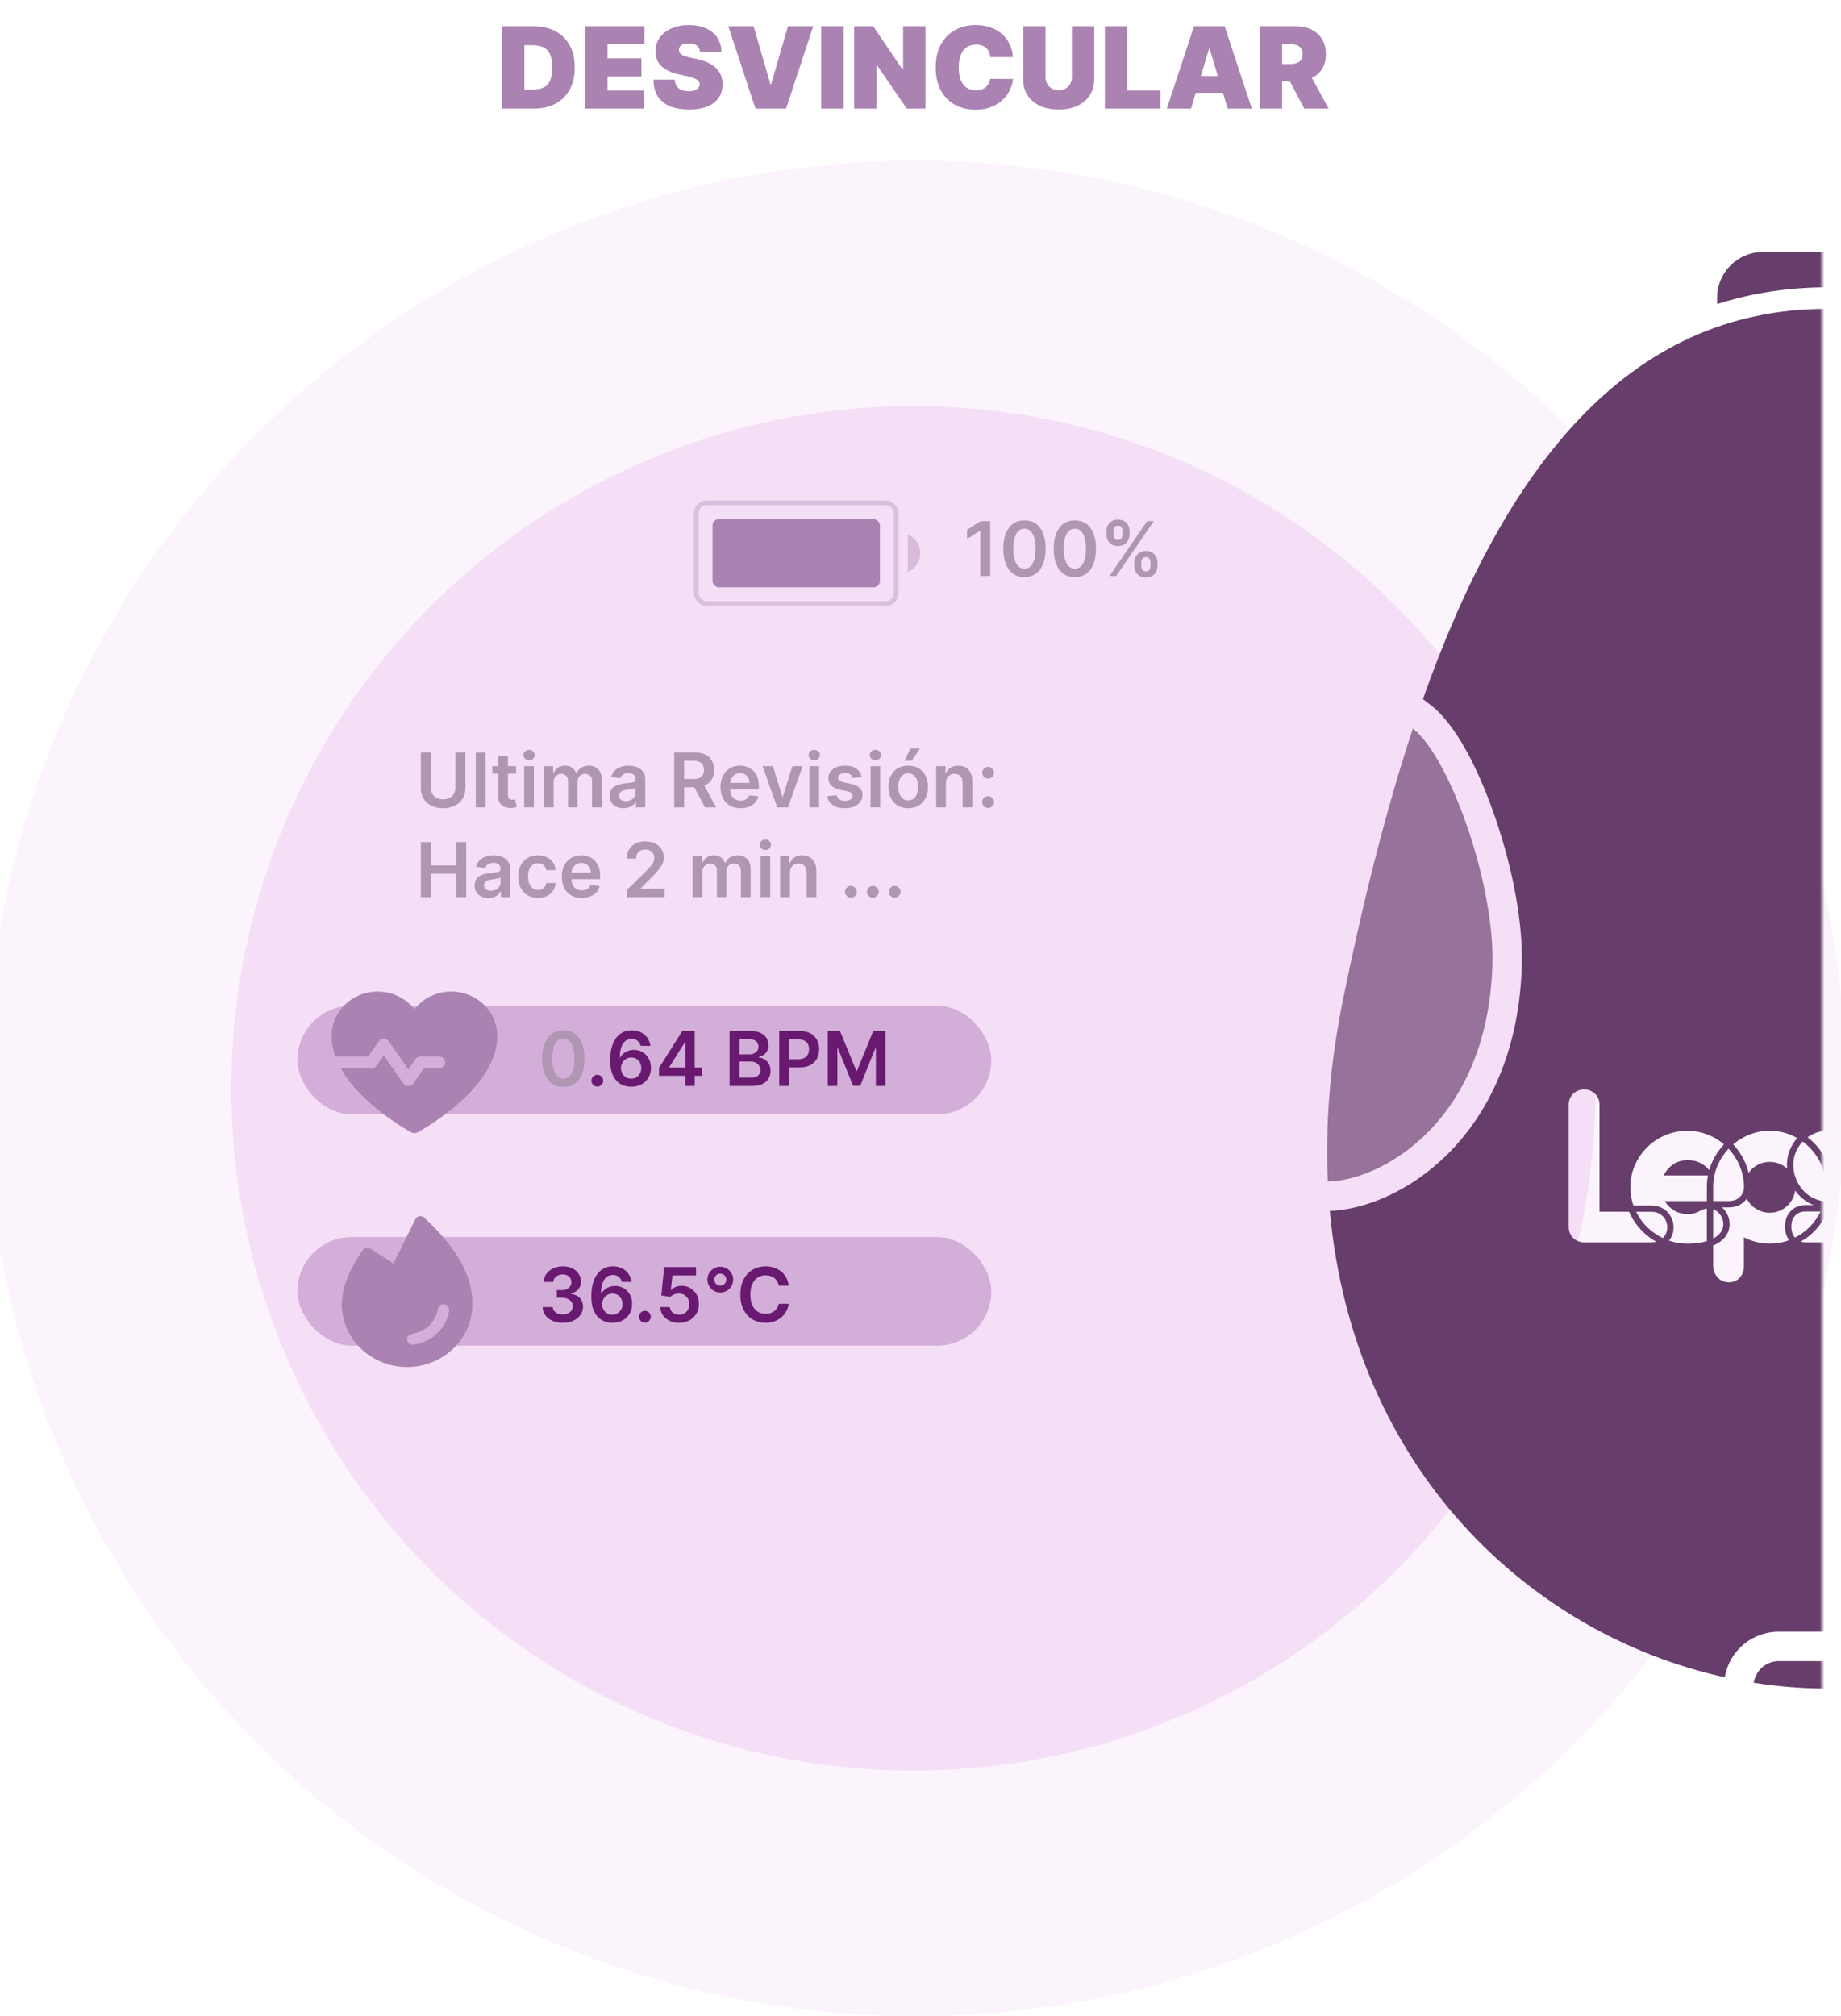 <svg width="390" height="427" viewBox="0 0 390 427" fill="none" xmlns="http://www.w3.org/2000/svg">
<ellipse cx="194" cy="230.5" rx="197" ry="196.5" fill="#F0D8F4" fill-opacity="0.3"/>
<circle cx="193.5" cy="230.5" r="144.5" fill="#E9B5EE" fill-opacity="0.33"/>
<rect x="63" y="213" width="147" height="23" rx="11.5" fill="#D2AED9"/>
<rect x="63" y="262" width="147" height="23" rx="11.5" fill="#D2AED9"/>
<mask id="mask0_164_795" style="mask-type:luminance" maskUnits="userSpaceOnUse" x="275" y="11" width="111" height="373">
<path d="M385.99 11H275V384H385.99V11Z" fill="white"/>
</mask>
<g mask="url(#mask0_164_795)">
<path opacity="0.7" d="M316.154 204.354C316.673 187.386 307.216 160.532 299.318 154.302C299.314 154.302 299.31 154.298 299.306 154.293C293.469 171.947 288.68 191.286 284.561 211.415C281.734 225.213 280.741 238.177 281.285 250.247C292.293 250.061 315.123 237.944 316.154 204.354Z" fill="#6F4572"/>
<path d="M394.719 351.809H376.845C374.139 351.809 371.902 353.799 371.507 356.395C376.658 357.205 381.85 357.624 387.029 357.624C391.394 357.624 395.763 357.321 400.099 356.735C399.857 353.977 397.542 351.809 394.719 351.809Z" fill="#663D6B"/>
<path d="M408.645 63.735V63.095C408.645 57.721 404.285 53.367 398.91 53.367H373.486C368.107 53.367 363.75 57.725 363.75 63.095V64.404C371.17 62.036 379.01 60.844 387.237 60.844C394.744 60.844 401.878 61.808 408.645 63.735Z" fill="#663D6B"/>
<path d="M489.443 256.482C482.909 256.482 472.737 253.313 463.783 244.416C456.974 237.645 448.718 225.234 448.082 204.545C447.816 195.855 449.853 184.462 453.673 173.288C455.972 166.572 460.794 154.534 467.283 149.413C468.642 148.341 470.176 147.643 471.797 147.353C454.949 99.303 429.584 65.417 387.025 65.417C344.466 65.417 318.54 99.648 301.438 148.059L302.951 149.23L303.009 149.267L303.209 149.429C309.69 154.563 314.499 166.576 316.794 173.284C320.614 184.457 322.655 195.851 322.385 204.54C321.753 225.085 313.605 237.454 306.884 244.216C298.204 252.943 288.261 256.254 281.713 256.466C286.71 311.082 323.994 346.106 365.38 355.236C366.34 349.628 371.125 345.578 376.841 345.578H394.715C400.631 345.578 405.507 349.898 406.251 355.705C448.369 347.315 486.313 311.672 491.41 256.337C490.769 256.432 490.113 256.482 489.439 256.482H489.443ZM392.861 240.449C393.148 240.154 393.489 239.921 393.892 239.751C394.291 239.581 394.711 239.494 395.156 239.494C395.189 239.494 395.218 239.494 395.252 239.494C395.534 239.523 395.804 239.585 396.062 239.676C396.453 239.813 396.798 240.021 397.093 240.291C397.388 240.561 397.621 240.893 397.791 241.288C397.962 241.683 398.049 242.131 398.049 242.638C398.049 243.111 397.966 243.556 397.804 243.967C397.642 244.378 397.426 244.731 397.155 245.035C396.885 245.338 396.565 245.575 396.187 245.749C395.813 245.919 395.418 246.007 395.01 246.007H391.922V242.725C391.922 242.285 392.009 241.869 392.18 241.475C392.35 241.084 392.579 240.74 392.866 240.445L392.861 240.449ZM397.983 245.653V249.678C397.866 249.533 397.746 249.388 397.617 249.246C396.885 248.453 396.004 247.809 394.994 247.336C394.994 247.336 394.986 247.336 394.981 247.332C395.459 247.298 395.925 247.182 396.37 246.979C396.885 246.742 397.338 246.409 397.708 245.99C397.804 245.882 397.895 245.77 397.979 245.649L397.983 245.653ZM384.36 240.046C385.25 239.664 386.202 239.469 387.216 239.469H391.951C391.951 239.469 391.918 239.498 391.905 239.514C391.51 239.921 391.186 240.403 390.953 240.939C390.708 241.5 390.583 242.098 390.583 242.725V246.007H387.341C387.233 246.007 387.125 246.027 387.025 246.065C386.339 244.553 385.42 243.207 384.286 242.065C383.857 241.633 383.396 241.234 382.914 240.864C383.359 240.544 383.841 240.27 384.365 240.046H384.36ZM387.698 247.917H390.579V251.784C390.579 252.694 390.671 253.587 390.854 254.451H387.84C388.06 253.487 388.172 252.49 388.172 251.464C388.172 250.239 388.01 249.051 387.694 247.913L387.698 247.917ZM383.334 243.008C384.41 244.092 385.267 245.363 385.894 246.817C386.522 248.27 386.838 249.82 386.838 251.469C386.838 252.49 386.717 253.475 386.476 254.418C385.695 254.339 384.963 254.139 384.281 253.815C383.384 253.392 382.61 252.819 381.966 252.1C381.322 251.381 380.815 250.555 380.449 249.624C380.083 248.694 379.896 247.722 379.896 246.704C379.896 245.687 380.087 244.794 380.474 243.909C380.827 243.099 381.297 242.385 381.883 241.766C382.398 242.139 382.889 242.551 383.338 243.008H383.334ZM370.31 240.424C371.757 239.805 373.286 239.494 374.903 239.494C376.52 239.494 378.079 239.809 379.534 240.436C379.95 240.615 380.349 240.814 380.731 241.035C380.116 241.72 379.613 242.505 379.235 243.377C378.778 244.424 378.549 245.546 378.549 246.704C378.549 246.974 378.562 247.248 378.586 247.514C378.129 247.087 377.601 246.75 377.011 246.497C376.358 246.218 375.656 246.081 374.903 246.081C374.151 246.081 373.469 246.218 372.808 246.497C372.147 246.775 371.565 247.157 371.071 247.647C370.834 247.88 370.622 248.133 370.431 248.403C370.243 247.626 369.986 246.871 369.662 246.144C369.026 244.731 368.186 243.465 367.155 242.368C368.09 241.579 369.142 240.927 370.31 240.424ZM368.439 246.692C369.084 248.129 369.425 249.662 369.458 251.294C369.458 252.225 369.159 252.972 368.564 253.533C367.97 254.098 367.196 254.376 366.249 254.376H362.927V251.265C362.944 249.649 363.272 248.125 363.921 246.688C364.499 245.4 365.255 244.266 366.186 243.282C367.113 244.27 367.866 245.408 368.444 246.688L368.439 246.692ZM364.154 256.951C364.44 257.263 364.665 257.62 364.827 258.027C364.989 258.434 365.072 258.858 365.072 259.298C365.072 259.855 364.918 260.378 364.607 260.877C364.295 261.375 363.821 261.807 363.185 262.173C363.102 262.223 363.015 262.268 362.927 262.314V256.121C363.002 256.15 363.077 256.179 363.152 256.212C363.534 256.391 363.871 256.636 364.158 256.947L364.154 256.951ZM349.958 263.12H335.429C335.005 263.103 334.602 263.008 334.215 262.837C333.833 262.667 333.5 262.439 333.222 262.152C332.943 261.865 332.723 261.533 332.561 261.147C332.399 260.765 332.316 260.349 332.316 259.909V233.932C332.316 233.475 332.403 233.051 332.573 232.661C332.744 232.27 332.977 231.93 333.272 231.643C333.567 231.357 333.912 231.132 334.315 230.97C334.714 230.808 335.134 230.725 335.579 230.725C336.024 230.725 336.46 230.808 336.851 230.97C337.242 231.132 337.587 231.357 337.882 231.643C338.177 231.93 338.41 232.266 338.58 232.661C338.751 233.051 338.838 233.479 338.838 233.932V256.627L345.111 256.64C345.813 258.235 346.782 259.643 347.991 260.835C348.848 261.678 349.816 262.401 350.881 262.995C350.59 263.074 350.286 263.111 349.962 263.111L349.958 263.12ZM352.947 261.209C352.784 261.599 352.556 261.936 352.265 262.218C351.009 261.616 349.895 260.839 348.927 259.884C347.971 258.945 347.193 257.865 346.586 256.644L349.958 256.652C350.415 256.652 350.839 256.74 351.234 256.91C351.625 257.08 351.97 257.313 352.265 257.608C352.56 257.903 352.789 258.243 352.951 258.638C353.113 259.028 353.196 259.456 353.196 259.909C353.196 260.362 353.113 260.814 352.951 261.205L352.947 261.209ZM362.079 247.83C361.701 247.352 361.244 246.937 360.707 246.592C359.793 246.007 358.737 245.712 357.548 245.712C356.359 245.712 355.279 246.019 354.414 246.63C353.549 247.24 352.897 248.013 352.452 248.943H361.813C361.668 249.699 361.593 250.476 361.585 251.269V254.38H352.647C353.171 255.228 353.849 255.896 354.68 256.387C355.511 256.877 356.426 257.122 357.424 257.122C358.06 257.122 358.571 257.068 358.953 256.964C359.336 256.856 359.685 256.715 359.993 256.536C360.321 256.324 360.641 256.175 360.961 256.083C361.173 256.025 361.377 255.988 361.58 255.967V262.85C361.331 262.924 361.069 262.995 360.791 263.062C359.835 263.282 358.712 263.394 357.424 263.394C356.135 263.394 354.792 263.182 353.574 262.762C353.819 262.451 354.023 262.106 354.181 261.728C354.41 261.176 354.53 260.565 354.53 259.917C354.53 259.269 354.414 258.684 354.181 258.127C353.952 257.575 353.624 257.084 353.208 256.669C352.797 256.258 352.311 255.93 351.77 255.693C351.209 255.448 350.602 255.323 349.962 255.323L346.021 255.315C345.593 254.102 345.377 252.823 345.377 251.473C345.377 249.807 345.697 248.25 346.333 246.796C346.969 245.342 347.833 244.075 348.931 242.987C350.024 241.903 351.305 241.047 352.764 240.428C354.227 239.809 355.782 239.498 357.432 239.498C359.082 239.498 360.604 239.805 362.05 240.416C363.227 240.914 364.282 241.566 365.218 242.368C364.183 243.46 363.335 244.731 362.699 246.148C362.453 246.696 362.246 247.257 362.083 247.834L362.079 247.83ZM378.437 261.579C378.578 261.973 378.765 262.339 378.994 262.663C377.701 263.145 376.338 263.386 374.903 263.386C373.922 263.386 372.975 263.269 372.06 263.041C371.146 262.812 370.273 262.484 369.437 262.061V268.183C369.437 268.657 369.358 269.101 369.204 269.516C369.05 269.932 368.834 270.297 368.556 270.605C368.277 270.916 367.945 271.157 367.55 271.327C367.159 271.498 366.727 271.585 366.253 271.585C365.779 271.585 365.367 271.498 364.968 271.327C364.569 271.157 364.216 270.916 363.917 270.605C363.613 270.293 363.372 269.932 363.193 269.516C363.015 269.101 362.923 268.657 362.923 268.183V263.784C363.256 263.647 363.567 263.494 363.85 263.332C364.677 262.854 365.313 262.268 365.742 261.583C366.186 260.873 366.411 260.1 366.411 259.298C366.411 258.692 366.294 258.094 366.07 257.529C365.845 256.972 365.534 256.474 365.139 256.042C365.035 255.926 364.923 255.818 364.806 255.714H366.249C367.546 255.714 368.635 255.307 369.483 254.505C369.691 254.31 369.874 254.094 370.036 253.861C370.306 254.393 370.651 254.866 371.071 255.282C371.57 255.772 372.147 256.154 372.808 256.432C373.469 256.711 374.168 256.848 374.903 256.848C375.639 256.848 376.358 256.711 377.011 256.432C377.664 256.154 378.237 255.772 378.728 255.282C379.218 254.792 379.605 254.223 379.892 253.566C380.091 253.109 380.22 252.628 380.278 252.121C380.49 252.424 380.719 252.711 380.964 252.985C381.725 253.836 382.648 254.517 383.704 255.016C383.874 255.095 384.044 255.17 384.219 255.236H382.465C381.23 255.236 380.149 255.676 379.347 256.503C378.545 257.334 378.138 258.43 378.138 259.768C378.138 260.411 378.237 261.018 378.437 261.57V261.579ZM379.696 261.13C379.551 260.719 379.476 260.27 379.476 259.78C379.476 258.796 379.755 258.019 380.307 257.446C380.864 256.873 381.579 256.586 382.465 256.586H385.674C385.071 257.832 384.29 258.933 383.334 259.892C382.436 260.789 381.409 261.525 380.253 262.11C380.016 261.832 379.829 261.508 379.692 261.134L379.696 261.13ZM394.861 262.459C393.98 262.866 393.015 263.086 391.972 263.12H382.465C382.112 263.12 381.787 263.066 381.484 262.962C382.515 262.372 383.45 261.662 384.281 260.835C385.474 259.643 386.431 258.235 387.125 256.64C387.133 256.623 387.141 256.603 387.15 256.586H391.24C391.323 256.586 391.411 256.578 391.502 256.569C391.934 257.645 392.496 258.65 393.186 259.56C393.888 260.49 394.715 261.321 395.651 262.044C395.401 262.198 395.143 262.339 394.869 262.463L394.861 262.459ZM396.756 261.201C395.792 260.499 394.956 259.685 394.25 258.75C393.547 257.824 392.999 256.798 392.591 255.676C392.599 255.61 392.608 255.543 392.608 255.469C392.608 255.228 392.562 255.037 392.475 254.9C392.425 254.821 392.358 254.754 392.288 254.7C392.042 253.766 391.922 252.794 391.922 251.784V247.921C392.932 247.942 393.871 248.15 394.728 248.553C395.634 248.976 396.416 249.545 397.068 250.256C397.654 250.891 398.12 251.618 398.469 252.428C398.511 252.524 398.548 252.619 398.59 252.715C398.777 253.205 398.918 253.703 399.005 254.214C399.088 254.675 399.13 255.149 399.13 255.626C399.13 256.64 398.955 257.591 398.602 258.48C398.249 259.369 397.762 260.154 397.131 260.831C397.01 260.96 396.885 261.08 396.756 261.201ZM415.147 251.784C415.147 253.122 414.939 254.393 414.523 255.593C414.107 256.794 413.521 257.878 412.773 258.85C412.021 259.822 411.131 260.661 410.104 261.371C409.073 262.081 407.955 262.617 406.745 262.974V268.312C406.745 268.785 406.662 269.221 406.5 269.62C406.338 270.019 406.109 270.368 405.814 270.659C405.519 270.954 405.178 271.182 404.783 271.344C404.393 271.506 403.965 271.589 403.507 271.589C403.05 271.589 402.618 271.506 402.21 271.344C401.803 271.182 401.445 270.954 401.146 270.659C400.843 270.364 400.61 270.019 400.448 269.62C400.286 269.221 400.202 268.785 400.202 268.312V262.924C399.396 262.675 398.635 262.347 397.912 261.94C397.979 261.874 398.045 261.807 398.107 261.741C398.847 260.943 399.429 260.013 399.841 258.97C400.219 258.011 400.423 256.981 400.456 255.909C400.78 256.142 401.138 256.341 401.524 256.499C402.144 256.752 402.821 256.877 403.557 256.877C404.293 256.877 404.946 256.74 405.565 256.461C406.184 256.183 406.721 255.809 407.17 255.336C407.618 254.862 407.976 254.31 408.234 253.683C408.496 253.055 408.624 252.382 408.624 251.664V242.729C408.624 242.289 408.72 241.874 408.907 241.479C409.094 241.089 409.335 240.744 409.63 240.449C409.926 240.154 410.275 239.921 410.682 239.751C411.089 239.581 411.513 239.494 411.958 239.494C412.403 239.494 412.835 239.581 413.222 239.751C413.604 239.921 413.945 240.154 414.24 240.449C414.536 240.744 414.76 241.084 414.914 241.479C415.068 241.869 415.147 242.289 415.147 242.729V251.788V251.784ZM423.02 249.28C422.322 249.259 421.748 248.64 421.752 247.913C421.752 247.186 422.351 246.58 423.053 246.588C423.747 246.596 424.375 247.224 424.387 247.917C424.4 248.607 423.706 249.3 423.024 249.28H423.02ZM438.101 245.168C437.399 245.321 435.216 245.259 434.51 245.271C433.159 245.292 432.518 245.903 432.456 247.249C432.423 247.938 432.427 248.628 432.377 249.313C432.265 250.846 431.064 251.938 429.559 251.909C428.054 251.876 426.828 250.684 426.782 249.18C426.761 248.49 426.782 247.801 426.774 247.116C426.753 245.861 426.179 245.284 424.936 245.271C423.885 245.263 422.833 245.284 421.781 245.267C420.334 245.242 419.204 244.266 418.884 242.787C418.622 241.579 419.32 240.196 420.476 239.618C420.929 239.39 421.411 239.348 421.902 239.336C422.754 239.315 423.606 239.381 424.454 239.273C425.373 239.157 426.67 238.659 426.715 237.749C426.761 236.827 426.74 235.901 426.794 234.979C426.873 233.608 427.967 232.47 429.301 232.312C430.714 232.146 432.078 233.001 432.415 234.385C432.755 235.789 432.631 237.346 432.248 238.422C431.554 240.366 429.966 240.906 428.544 240.918C426.678 240.935 424.807 240.927 422.941 240.922C422.571 240.922 422.209 240.952 421.893 241.155C421.453 241.442 421.182 241.836 421.295 242.389C421.415 242.979 421.902 243.369 422.554 243.386C423.369 243.406 424.188 243.39 425.003 243.394C427.027 243.402 428.208 244.586 428.212 246.613C428.212 247.394 428.204 248.171 428.22 248.952C428.241 249.799 428.744 250.339 429.488 250.36C430.324 250.385 430.831 249.936 430.922 249.064C431.047 247.872 430.943 246.671 430.972 245.903C430.972 244.52 430.96 243.556 430.972 242.596C430.997 240.657 432.219 239.406 434.156 239.34C434.809 239.319 436.941 239.319 437.594 239.336C439.224 239.369 440.412 240.52 440.545 242.164C440.649 243.481 439.519 244.852 438.101 245.159V245.168Z" fill="#663D6B"/>
</g>
<rect opacity="0.35" x="147.5" y="106.5" width="42.353" height="21.333" rx="2.167" stroke="#AA83B2"/>
<path opacity="0.4" d="M192.323 113.226V121.108C193.909 120.44 194.941 118.887 194.941 117.167C194.941 115.446 193.909 113.893 192.323 113.226Z" fill="#AA83B2"/>
<rect x="150.941" y="109.941" width="35.471" height="14.451" rx="1.333" fill="#AA83B2"/>
<path d="M113.064 23H106.348V5.545H112.995C114.791 5.545 116.342 5.895 117.649 6.594C118.961 7.287 119.973 8.287 120.683 9.594C121.399 10.895 121.757 12.454 121.757 14.273C121.757 16.091 121.402 17.653 120.691 18.96C119.981 20.261 118.975 21.261 117.674 21.96C116.373 22.653 114.836 23 113.064 23ZM111.086 18.977H112.893C113.757 18.977 114.493 18.838 115.1 18.56C115.714 18.281 116.18 17.801 116.498 17.119C116.822 16.438 116.984 15.489 116.984 14.273C116.984 13.057 116.819 12.108 116.49 11.426C116.166 10.744 115.689 10.264 115.058 9.986C114.433 9.707 113.666 9.568 112.757 9.568H111.086V18.977ZM123.949 23V5.545H136.529V9.364H128.688V12.364H135.881V16.182H128.688V19.182H136.495V23H123.949ZM148.288 11C148.243 10.432 148.029 9.989 147.649 9.67C147.274 9.352 146.703 9.193 145.936 9.193C145.447 9.193 145.047 9.253 144.734 9.372C144.427 9.486 144.2 9.642 144.052 9.841C143.904 10.04 143.828 10.267 143.822 10.523C143.811 10.733 143.848 10.923 143.933 11.094C144.024 11.258 144.166 11.409 144.359 11.546C144.552 11.676 144.799 11.796 145.1 11.903C145.402 12.011 145.76 12.108 146.174 12.193L147.606 12.5C148.572 12.704 149.399 12.974 150.086 13.31C150.774 13.645 151.336 14.04 151.774 14.494C152.211 14.943 152.532 15.449 152.737 16.011C152.947 16.574 153.055 17.188 153.061 17.852C153.055 19 152.768 19.972 152.2 20.767C151.632 21.562 150.819 22.168 149.762 22.582C148.711 22.997 147.447 23.204 145.97 23.204C144.453 23.204 143.129 22.98 141.998 22.531C140.873 22.082 139.998 21.392 139.373 20.46C138.754 19.523 138.441 18.324 138.436 16.864H142.936C142.964 17.398 143.098 17.847 143.336 18.21C143.575 18.574 143.91 18.849 144.342 19.037C144.779 19.224 145.299 19.318 145.902 19.318C146.407 19.318 146.831 19.256 147.172 19.131C147.512 19.006 147.771 18.832 147.947 18.611C148.123 18.389 148.214 18.136 148.22 17.852C148.214 17.585 148.126 17.352 147.956 17.153C147.791 16.949 147.518 16.767 147.137 16.608C146.757 16.443 146.243 16.29 145.595 16.148L143.856 15.773C142.311 15.438 141.092 14.878 140.2 14.094C139.314 13.304 138.873 12.227 138.879 10.864C138.873 9.756 139.169 8.787 139.765 7.957C140.368 7.122 141.2 6.472 142.262 6.006C143.331 5.54 144.555 5.307 145.936 5.307C147.345 5.307 148.564 5.543 149.592 6.014C150.62 6.486 151.413 7.151 151.97 8.009C152.532 8.861 152.816 9.858 152.822 11H148.288ZM159.636 5.545L163.216 17.852H163.352L166.931 5.545H172.284L166.522 23H160.045L154.284 5.545H159.636ZM178.703 5.545V23H173.965V5.545H178.703ZM196.051 5.545V23H192.097L185.79 13.829H185.688V23H180.949V5.545H184.972L191.176 14.682H191.313V5.545H196.051ZM214.588 12.091H209.782C209.748 11.693 209.657 11.332 209.509 11.008C209.367 10.685 209.168 10.406 208.912 10.173C208.662 9.935 208.358 9.753 208 9.628C207.642 9.497 207.236 9.432 206.782 9.432C205.986 9.432 205.313 9.625 204.762 10.011C204.216 10.398 203.801 10.952 203.517 11.673C203.239 12.395 203.1 13.261 203.1 14.273C203.1 15.341 203.242 16.236 203.526 16.957C203.816 17.673 204.233 18.213 204.779 18.577C205.324 18.935 205.98 19.114 206.748 19.114C207.185 19.114 207.577 19.06 207.924 18.952C208.27 18.838 208.571 18.676 208.827 18.466C209.083 18.256 209.29 18.003 209.449 17.707C209.614 17.406 209.725 17.068 209.782 16.693L214.588 16.727C214.532 17.466 214.324 18.219 213.966 18.986C213.608 19.747 213.1 20.452 212.441 21.099C211.787 21.741 210.978 22.259 210.012 22.651C209.046 23.043 207.924 23.239 206.645 23.239C205.043 23.239 203.605 22.895 202.333 22.207C201.066 21.52 200.063 20.509 199.324 19.173C198.591 17.838 198.225 16.204 198.225 14.273C198.225 12.329 198.6 10.693 199.35 9.364C200.1 8.028 201.111 7.02 202.384 6.338C203.657 5.651 205.077 5.307 206.645 5.307C207.748 5.307 208.762 5.457 209.688 5.759C210.614 6.06 211.426 6.5 212.125 7.08C212.824 7.653 213.387 8.361 213.813 9.202C214.239 10.043 214.498 11.006 214.588 12.091ZM227.068 5.545H231.806V16.727C231.806 18.057 231.488 19.207 230.852 20.179C230.221 21.145 229.341 21.892 228.21 22.421C227.079 22.943 225.767 23.204 224.272 23.204C222.767 23.204 221.449 22.943 220.318 22.421C219.187 21.892 218.306 21.145 217.676 20.179C217.051 19.207 216.738 18.057 216.738 16.727V5.545H221.477V16.318C221.477 16.858 221.596 17.341 221.835 17.767C222.074 18.188 222.403 18.517 222.824 18.756C223.25 18.994 223.733 19.114 224.272 19.114C224.818 19.114 225.301 18.994 225.721 18.756C226.142 18.517 226.471 18.188 226.71 17.767C226.949 17.341 227.068 16.858 227.068 16.318V5.545ZM234.059 23V5.545H238.797V19.182H245.854V23H234.059ZM252.304 23H247.19L252.951 5.545H259.429L265.19 23H260.076L256.258 10.352H256.122L252.304 23ZM251.349 16.114H260.963V19.659H251.349V16.114ZM266.871 23V5.545H274.405C275.701 5.545 276.834 5.781 277.806 6.253C278.777 6.724 279.533 7.403 280.073 8.29C280.613 9.176 280.882 10.239 280.882 11.477C280.882 12.727 280.604 13.781 280.047 14.639C279.496 15.497 278.721 16.145 277.721 16.582C276.726 17.02 275.564 17.239 274.235 17.239H269.735V13.557H273.28C273.837 13.557 274.311 13.489 274.703 13.352C275.101 13.21 275.405 12.986 275.615 12.679C275.831 12.372 275.939 11.972 275.939 11.477C275.939 10.977 275.831 10.571 275.615 10.258C275.405 9.94 275.101 9.707 274.703 9.56C274.311 9.406 273.837 9.33 273.28 9.33H271.61V23H266.871ZM277.098 14.989L281.462 23H276.314L272.053 14.989H277.098Z" fill="#AA83B2"/>
<path d="M209.767 110.364V122H207.659V112.415H207.591L204.869 114.153V112.222L207.761 110.364H209.767ZM217.023 122.222C216.087 122.222 215.284 121.985 214.614 121.511C213.947 121.034 213.434 120.347 213.074 119.449C212.718 118.547 212.54 117.462 212.54 116.193C212.544 114.924 212.723 113.845 213.08 112.955C213.439 112.061 213.953 111.379 214.619 110.909C215.29 110.439 216.091 110.205 217.023 110.205C217.955 110.205 218.756 110.439 219.426 110.909C220.097 111.379 220.61 112.061 220.966 112.955C221.326 113.848 221.506 114.928 221.506 116.193C221.506 117.466 221.326 118.553 220.966 119.455C220.61 120.352 220.097 121.038 219.426 121.511C218.759 121.985 217.958 122.222 217.023 122.222ZM217.023 120.443C217.75 120.443 218.324 120.085 218.744 119.369C219.169 118.65 219.381 117.591 219.381 116.193C219.381 115.269 219.284 114.492 219.091 113.864C218.898 113.235 218.625 112.761 218.273 112.443C217.92 112.121 217.504 111.96 217.023 111.96C216.299 111.96 215.727 112.32 215.307 113.04C214.886 113.756 214.674 114.807 214.67 116.193C214.667 117.121 214.759 117.902 214.949 118.534C215.142 119.167 215.415 119.644 215.767 119.966C216.119 120.284 216.538 120.443 217.023 120.443ZM227.695 122.222C226.759 122.222 225.956 121.985 225.286 121.511C224.619 121.034 224.106 120.347 223.746 119.449C223.39 118.547 223.212 117.462 223.212 116.193C223.215 114.924 223.395 113.845 223.751 112.955C224.111 112.061 224.625 111.379 225.291 110.909C225.962 110.439 226.763 110.205 227.695 110.205C228.626 110.205 229.428 110.439 230.098 110.909C230.768 111.379 231.282 112.061 231.638 112.955C231.998 113.848 232.178 114.928 232.178 116.193C232.178 117.466 231.998 118.553 231.638 119.455C231.282 120.352 230.768 121.038 230.098 121.511C229.431 121.985 228.63 122.222 227.695 122.222ZM227.695 120.443C228.422 120.443 228.996 120.085 229.416 119.369C229.84 118.65 230.053 117.591 230.053 116.193C230.053 115.269 229.956 114.492 229.763 113.864C229.57 113.235 229.297 112.761 228.945 112.443C228.592 112.121 228.176 111.96 227.695 111.96C226.971 111.96 226.399 112.32 225.979 113.04C225.558 113.756 225.346 114.807 225.342 116.193C225.339 117.121 225.431 117.902 225.621 118.534C225.814 119.167 226.087 119.644 226.439 119.966C226.791 120.284 227.21 120.443 227.695 120.443ZM240.287 119.818V119.205C240.287 118.754 240.382 118.339 240.571 117.96C240.764 117.581 241.045 117.277 241.412 117.045C241.779 116.814 242.224 116.699 242.747 116.699C243.285 116.699 243.736 116.814 244.099 117.045C244.463 117.273 244.738 117.576 244.923 117.955C245.113 118.333 245.207 118.75 245.207 119.205V119.818C245.207 120.269 245.113 120.684 244.923 121.062C244.734 121.441 244.455 121.746 244.088 121.977C243.724 122.208 243.277 122.324 242.747 122.324C242.217 122.324 241.768 122.208 241.401 121.977C241.033 121.746 240.755 121.441 240.565 121.062C240.38 120.684 240.287 120.269 240.287 119.818ZM241.77 119.205V119.818C241.77 120.117 241.842 120.392 241.986 120.642C242.13 120.892 242.384 121.017 242.747 121.017C243.115 121.017 243.366 120.894 243.503 120.648C243.643 120.398 243.713 120.121 243.713 119.818V119.205C243.713 118.902 243.647 118.625 243.514 118.375C243.382 118.121 243.126 117.994 242.747 117.994C242.391 117.994 242.139 118.121 241.991 118.375C241.844 118.625 241.77 118.902 241.77 119.205ZM234.372 113.159V112.545C234.372 112.091 234.469 111.674 234.662 111.295C234.855 110.917 235.135 110.614 235.503 110.386C235.87 110.155 236.315 110.04 236.838 110.04C237.372 110.04 237.821 110.155 238.185 110.386C238.552 110.614 238.829 110.917 239.014 111.295C239.2 111.674 239.293 112.091 239.293 112.545V113.159C239.293 113.614 239.198 114.03 239.009 114.409C238.823 114.784 238.546 115.085 238.179 115.312C237.812 115.54 237.365 115.653 236.838 115.653C236.304 115.653 235.853 115.54 235.486 115.312C235.122 115.085 234.846 114.782 234.656 114.403C234.467 114.025 234.372 113.61 234.372 113.159ZM235.866 112.545V113.159C235.866 113.462 235.937 113.739 236.077 113.989C236.221 114.235 236.474 114.358 236.838 114.358C237.202 114.358 237.452 114.235 237.588 113.989C237.728 113.739 237.798 113.462 237.798 113.159V112.545C237.798 112.242 237.732 111.966 237.599 111.716C237.467 111.462 237.213 111.335 236.838 111.335C236.478 111.335 236.226 111.462 236.082 111.716C235.938 111.97 235.866 112.246 235.866 112.545ZM235.02 122L243.02 110.364H244.44L236.44 122H235.02Z" fill="#B096B2"/>
<path d="M96.483 159.364H98.591V166.966C98.591 167.799 98.394 168.532 98 169.165C97.61 169.797 97.061 170.292 96.352 170.648C95.644 171 94.816 171.176 93.869 171.176C92.919 171.176 92.089 171 91.381 170.648C90.672 170.292 90.123 169.797 89.733 169.165C89.343 168.532 89.148 167.799 89.148 166.966V159.364H91.256V166.79C91.256 167.275 91.362 167.706 91.574 168.085C91.79 168.464 92.093 168.761 92.483 168.977C92.873 169.189 93.335 169.295 93.869 169.295C94.403 169.295 94.865 169.189 95.256 168.977C95.65 168.761 95.953 168.464 96.165 168.085C96.377 167.706 96.483 167.275 96.483 166.79V159.364ZM102.848 159.364V171H100.791V159.364H102.848ZM109.321 162.273V163.864H104.304V162.273H109.321ZM105.543 160.182H107.599V168.375C107.599 168.652 107.641 168.864 107.724 169.011C107.812 169.155 107.925 169.254 108.065 169.307C108.205 169.36 108.361 169.386 108.531 169.386C108.66 169.386 108.777 169.377 108.884 169.358C108.993 169.339 109.077 169.322 109.134 169.307L109.48 170.915C109.37 170.953 109.213 170.994 109.009 171.04C108.808 171.085 108.562 171.112 108.27 171.119C107.755 171.134 107.291 171.057 106.878 170.886C106.465 170.712 106.137 170.443 105.895 170.08C105.656 169.716 105.539 169.261 105.543 168.716V160.182ZM111.041 171V162.273H113.098V171H111.041ZM112.075 161.034C111.75 161.034 111.469 160.926 111.234 160.71C111 160.491 110.882 160.227 110.882 159.92C110.882 159.61 111 159.347 111.234 159.131C111.469 158.911 111.75 158.801 112.075 158.801C112.405 158.801 112.685 158.911 112.916 159.131C113.151 159.347 113.268 159.61 113.268 159.92C113.268 160.227 113.151 160.491 112.916 160.71C112.685 160.926 112.405 161.034 112.075 161.034ZM115.213 171V162.273H117.179V163.756H117.281C117.463 163.256 117.764 162.866 118.185 162.585C118.605 162.301 119.107 162.159 119.69 162.159C120.281 162.159 120.779 162.303 121.185 162.591C121.594 162.875 121.882 163.263 122.048 163.756H122.139C122.332 163.271 122.658 162.884 123.116 162.597C123.579 162.305 124.126 162.159 124.759 162.159C125.562 162.159 126.217 162.413 126.724 162.92C127.232 163.428 127.486 164.169 127.486 165.142V171H125.423V165.46C125.423 164.919 125.279 164.523 124.991 164.273C124.704 164.019 124.351 163.892 123.935 163.892C123.438 163.892 123.05 164.047 122.77 164.358C122.493 164.665 122.355 165.064 122.355 165.557V171H120.338V165.375C120.338 164.924 120.202 164.564 119.929 164.295C119.66 164.027 119.308 163.892 118.872 163.892C118.577 163.892 118.308 163.968 118.065 164.119C117.823 164.267 117.63 164.477 117.486 164.75C117.342 165.019 117.27 165.333 117.27 165.693V171H115.213ZM132.084 171.176C131.531 171.176 131.033 171.078 130.589 170.881C130.15 170.68 129.802 170.384 129.544 169.994C129.29 169.604 129.163 169.123 129.163 168.551C129.163 168.059 129.254 167.652 129.436 167.33C129.618 167.008 129.866 166.75 130.18 166.557C130.495 166.364 130.849 166.218 131.243 166.119C131.641 166.017 132.052 165.943 132.476 165.898C132.987 165.845 133.402 165.797 133.72 165.756C134.038 165.71 134.269 165.642 134.413 165.551C134.561 165.456 134.635 165.311 134.635 165.114V165.08C134.635 164.652 134.508 164.32 134.254 164.085C134 163.85 133.635 163.733 133.158 163.733C132.654 163.733 132.254 163.843 131.959 164.062C131.667 164.282 131.47 164.542 131.368 164.841L129.447 164.568C129.599 164.038 129.849 163.595 130.197 163.239C130.546 162.879 130.972 162.61 131.476 162.432C131.98 162.25 132.536 162.159 133.146 162.159C133.567 162.159 133.985 162.208 134.402 162.307C134.819 162.405 135.199 162.568 135.544 162.795C135.889 163.019 136.165 163.324 136.374 163.71C136.586 164.097 136.692 164.58 136.692 165.159V171H134.714V169.801H134.646C134.521 170.044 134.345 170.271 134.118 170.483C133.894 170.691 133.612 170.86 133.271 170.989C132.934 171.114 132.538 171.176 132.084 171.176ZM132.618 169.665C133.031 169.665 133.389 169.583 133.692 169.42C133.995 169.254 134.228 169.034 134.391 168.761C134.557 168.489 134.641 168.191 134.641 167.869V166.841C134.576 166.894 134.466 166.943 134.311 166.989C134.16 167.034 133.989 167.074 133.8 167.108C133.61 167.142 133.423 167.172 133.237 167.199C133.052 167.225 132.891 167.248 132.754 167.267C132.447 167.309 132.173 167.377 131.93 167.472C131.688 167.566 131.497 167.699 131.357 167.869C131.216 168.036 131.146 168.252 131.146 168.517C131.146 168.896 131.285 169.182 131.561 169.375C131.838 169.568 132.19 169.665 132.618 169.665ZM142.82 171V159.364H147.183C148.077 159.364 148.827 159.519 149.433 159.83C150.043 160.14 150.503 160.576 150.814 161.136C151.128 161.693 151.286 162.343 151.286 163.085C151.286 163.831 151.126 164.479 150.808 165.028C150.494 165.574 150.03 165.996 149.416 166.295C148.803 166.591 148.049 166.739 147.155 166.739H144.047V164.989H146.871C147.393 164.989 147.821 164.917 148.155 164.773C148.488 164.625 148.734 164.411 148.893 164.131C149.056 163.847 149.138 163.498 149.138 163.085C149.138 162.672 149.056 162.32 148.893 162.028C148.731 161.733 148.482 161.509 148.149 161.358C147.816 161.203 147.386 161.125 146.859 161.125H144.928V171H142.82ZM148.831 165.727L151.712 171H149.359L146.53 165.727H148.831ZM156.874 171.17C155.999 171.17 155.243 170.989 154.607 170.625C153.974 170.258 153.487 169.739 153.146 169.068C152.805 168.394 152.635 167.6 152.635 166.688C152.635 165.79 152.805 165.002 153.146 164.324C153.491 163.642 153.972 163.112 154.589 162.733C155.207 162.35 155.932 162.159 156.766 162.159C157.304 162.159 157.811 162.246 158.288 162.42C158.769 162.591 159.194 162.856 159.561 163.216C159.932 163.576 160.224 164.034 160.436 164.591C160.648 165.144 160.754 165.803 160.754 166.568V167.199H153.601V165.812H158.783C158.779 165.419 158.694 165.068 158.527 164.761C158.36 164.451 158.127 164.206 157.828 164.028C157.533 163.85 157.188 163.761 156.794 163.761C156.374 163.761 156.004 163.864 155.686 164.068C155.368 164.269 155.12 164.534 154.942 164.864C154.768 165.189 154.679 165.547 154.675 165.938V167.148C154.675 167.655 154.768 168.091 154.953 168.455C155.139 168.814 155.398 169.091 155.732 169.284C156.065 169.473 156.455 169.568 156.902 169.568C157.201 169.568 157.472 169.527 157.714 169.443C157.957 169.356 158.167 169.229 158.345 169.062C158.523 168.896 158.658 168.689 158.749 168.443L160.669 168.659C160.548 169.167 160.317 169.61 159.976 169.989C159.639 170.364 159.207 170.655 158.68 170.864C158.154 171.068 157.552 171.17 156.874 171.17ZM170.04 162.273L166.932 171H164.659L161.551 162.273H163.744L165.75 168.756H165.841L167.852 162.273H170.04ZM171.463 171V162.273H173.52V171H171.463ZM172.497 161.034C172.171 161.034 171.891 160.926 171.656 160.71C171.421 160.491 171.304 160.227 171.304 159.92C171.304 159.61 171.421 159.347 171.656 159.131C171.891 158.911 172.171 158.801 172.497 158.801C172.827 158.801 173.107 158.911 173.338 159.131C173.573 159.347 173.69 159.61 173.69 159.92C173.69 160.227 173.573 160.491 173.338 160.71C173.107 160.926 172.827 161.034 172.497 161.034ZM182.533 164.58L180.658 164.784C180.605 164.595 180.512 164.417 180.379 164.25C180.25 164.083 180.076 163.949 179.857 163.847C179.637 163.744 179.368 163.693 179.05 163.693C178.622 163.693 178.262 163.786 177.97 163.972C177.682 164.157 177.54 164.398 177.544 164.693C177.54 164.947 177.633 165.153 177.822 165.312C178.016 165.472 178.334 165.602 178.777 165.705L180.266 166.023C181.091 166.201 181.705 166.483 182.107 166.869C182.512 167.256 182.716 167.761 182.72 168.386C182.716 168.936 182.555 169.42 182.237 169.841C181.923 170.258 181.485 170.583 180.925 170.818C180.364 171.053 179.72 171.17 178.993 171.17C177.925 171.17 177.065 170.947 176.413 170.5C175.762 170.049 175.374 169.422 175.249 168.619L177.254 168.426C177.345 168.82 177.538 169.117 177.834 169.318C178.129 169.519 178.514 169.619 178.987 169.619C179.476 169.619 179.868 169.519 180.163 169.318C180.463 169.117 180.612 168.869 180.612 168.574C180.612 168.324 180.516 168.117 180.322 167.955C180.133 167.792 179.838 167.667 179.436 167.58L177.947 167.267C177.11 167.093 176.491 166.799 176.089 166.386C175.688 165.97 175.489 165.443 175.493 164.807C175.489 164.269 175.635 163.803 175.93 163.409C176.23 163.011 176.644 162.705 177.175 162.489C177.709 162.269 178.324 162.159 179.021 162.159C180.044 162.159 180.849 162.377 181.436 162.812C182.027 163.248 182.393 163.837 182.533 164.58ZM184.416 171V162.273H186.473V171H184.416ZM185.45 161.034C185.125 161.034 184.844 160.926 184.609 160.71C184.375 160.491 184.257 160.227 184.257 159.92C184.257 159.61 184.375 159.347 184.609 159.131C184.844 158.911 185.125 158.801 185.45 158.801C185.78 158.801 186.06 158.911 186.291 159.131C186.526 159.347 186.643 159.61 186.643 159.92C186.643 160.227 186.526 160.491 186.291 160.71C186.06 160.926 185.78 161.034 185.45 161.034ZM192.395 171.17C191.543 171.17 190.804 170.983 190.179 170.608C189.554 170.233 189.069 169.708 188.724 169.034C188.384 168.36 188.213 167.572 188.213 166.67C188.213 165.769 188.384 164.979 188.724 164.301C189.069 163.623 189.554 163.097 190.179 162.722C190.804 162.347 191.543 162.159 192.395 162.159C193.247 162.159 193.986 162.347 194.611 162.722C195.236 163.097 195.719 163.623 196.06 164.301C196.404 164.979 196.577 165.769 196.577 166.67C196.577 167.572 196.404 168.36 196.06 169.034C195.719 169.708 195.236 170.233 194.611 170.608C193.986 170.983 193.247 171.17 192.395 171.17ZM192.406 169.523C192.868 169.523 193.255 169.396 193.565 169.142C193.876 168.884 194.107 168.54 194.259 168.108C194.414 167.676 194.491 167.195 194.491 166.665C194.491 166.131 194.414 165.648 194.259 165.216C194.107 164.78 193.876 164.434 193.565 164.176C193.255 163.919 192.868 163.79 192.406 163.79C191.933 163.79 191.539 163.919 191.224 164.176C190.914 164.434 190.681 164.78 190.526 165.216C190.374 165.648 190.298 166.131 190.298 166.665C190.298 167.195 190.374 167.676 190.526 168.108C190.681 168.54 190.914 168.884 191.224 169.142C191.539 169.396 191.933 169.523 192.406 169.523ZM191.605 161.125L192.878 158.528H194.889L193.145 161.125H191.605ZM200.379 165.886V171H198.322V162.273H200.288V163.756H200.391C200.591 163.267 200.911 162.879 201.351 162.591C201.794 162.303 202.341 162.159 202.993 162.159C203.595 162.159 204.12 162.288 204.567 162.545C205.018 162.803 205.366 163.176 205.612 163.665C205.862 164.153 205.985 164.746 205.982 165.443V171H203.925V165.761C203.925 165.178 203.773 164.722 203.47 164.392C203.171 164.062 202.756 163.898 202.226 163.898C201.866 163.898 201.546 163.977 201.266 164.136C200.989 164.292 200.771 164.517 200.612 164.812C200.457 165.108 200.379 165.466 200.379 165.886ZM209.339 171.125C208.995 171.125 208.699 171.004 208.453 170.761C208.207 170.519 208.086 170.223 208.089 169.875C208.086 169.534 208.207 169.242 208.453 169C208.699 168.758 208.995 168.636 209.339 168.636C209.673 168.636 209.963 168.758 210.209 169C210.459 169.242 210.586 169.534 210.589 169.875C210.586 170.106 210.525 170.316 210.408 170.506C210.294 170.695 210.143 170.847 209.953 170.96C209.768 171.07 209.563 171.125 209.339 171.125ZM209.339 164.898C208.995 164.898 208.699 164.777 208.453 164.534C208.207 164.288 208.086 163.992 208.089 163.648C208.086 163.307 208.207 163.015 208.453 162.773C208.699 162.527 208.995 162.403 209.339 162.403C209.673 162.403 209.963 162.527 210.209 162.773C210.459 163.015 210.586 163.307 210.589 163.648C210.586 163.875 210.525 164.083 210.408 164.273C210.294 164.462 210.143 164.614 209.953 164.727C209.768 164.841 209.563 164.898 209.339 164.898ZM89.148 190V178.364H91.256V183.29H96.648V178.364H98.761V190H96.648V185.057H91.256V190H89.148ZM103.474 190.176C102.921 190.176 102.423 190.078 101.98 189.881C101.541 189.68 101.192 189.384 100.935 188.994C100.681 188.604 100.554 188.123 100.554 187.551C100.554 187.059 100.645 186.652 100.827 186.33C101.009 186.008 101.257 185.75 101.571 185.557C101.885 185.364 102.24 185.218 102.634 185.119C103.031 185.017 103.442 184.943 103.866 184.898C104.378 184.845 104.793 184.797 105.111 184.756C105.429 184.71 105.66 184.642 105.804 184.551C105.952 184.456 106.026 184.311 106.026 184.114V184.08C106.026 183.652 105.899 183.32 105.645 183.085C105.391 182.85 105.026 182.733 104.548 182.733C104.045 182.733 103.645 182.843 103.349 183.062C103.058 183.282 102.861 183.542 102.759 183.841L100.838 183.568C100.99 183.038 101.24 182.595 101.588 182.239C101.937 181.879 102.363 181.61 102.866 181.432C103.37 181.25 103.927 181.159 104.537 181.159C104.957 181.159 105.376 181.208 105.793 181.307C106.209 181.405 106.59 181.568 106.935 181.795C107.279 182.019 107.556 182.324 107.764 182.71C107.976 183.097 108.082 183.58 108.082 184.159V190H106.105V188.801H106.037C105.912 189.044 105.736 189.271 105.509 189.483C105.285 189.691 105.003 189.86 104.662 189.989C104.325 190.114 103.929 190.176 103.474 190.176ZM104.009 188.665C104.421 188.665 104.779 188.583 105.082 188.42C105.385 188.254 105.618 188.034 105.781 187.761C105.948 187.489 106.031 187.191 106.031 186.869V185.841C105.967 185.894 105.857 185.943 105.702 185.989C105.55 186.034 105.38 186.074 105.19 186.108C105.001 186.142 104.813 186.172 104.628 186.199C104.442 186.225 104.281 186.248 104.145 186.267C103.838 186.309 103.563 186.377 103.321 186.472C103.079 186.566 102.887 186.699 102.747 186.869C102.607 187.036 102.537 187.252 102.537 187.517C102.537 187.896 102.675 188.182 102.952 188.375C103.228 188.568 103.58 188.665 104.009 188.665ZM113.957 190.17C113.086 190.17 112.338 189.979 111.713 189.597C111.092 189.214 110.613 188.686 110.276 188.011C109.942 187.333 109.776 186.553 109.776 185.67C109.776 184.784 109.946 184.002 110.287 183.324C110.628 182.642 111.109 182.112 111.73 181.733C112.355 181.35 113.094 181.159 113.946 181.159C114.654 181.159 115.281 181.29 115.827 181.551C116.376 181.809 116.813 182.174 117.139 182.648C117.465 183.117 117.651 183.667 117.696 184.295H115.73C115.651 183.875 115.461 183.525 115.162 183.244C114.866 182.96 114.471 182.818 113.974 182.818C113.554 182.818 113.185 182.932 112.866 183.159C112.548 183.383 112.3 183.705 112.122 184.125C111.948 184.545 111.861 185.049 111.861 185.636C111.861 186.231 111.948 186.742 112.122 187.17C112.296 187.595 112.541 187.922 112.855 188.153C113.173 188.381 113.546 188.494 113.974 188.494C114.277 188.494 114.548 188.437 114.787 188.324C115.029 188.206 115.232 188.038 115.395 187.818C115.558 187.598 115.67 187.331 115.73 187.017H117.696C117.647 187.634 117.465 188.182 117.151 188.659C116.836 189.133 116.408 189.504 115.866 189.773C115.325 190.038 114.688 190.17 113.957 190.17ZM123.249 190.17C122.374 190.17 121.618 189.989 120.982 189.625C120.349 189.258 119.862 188.739 119.521 188.068C119.18 187.394 119.01 186.6 119.01 185.688C119.01 184.79 119.18 184.002 119.521 183.324C119.866 182.642 120.347 182.112 120.964 181.733C121.582 181.35 122.307 181.159 123.141 181.159C123.679 181.159 124.186 181.246 124.663 181.42C125.144 181.591 125.569 181.856 125.936 182.216C126.307 182.576 126.599 183.034 126.811 183.591C127.023 184.144 127.129 184.803 127.129 185.568V186.199H119.976V184.812H125.158C125.154 184.419 125.069 184.068 124.902 183.761C124.735 183.451 124.502 183.206 124.203 183.028C123.908 182.85 123.563 182.761 123.169 182.761C122.749 182.761 122.379 182.864 122.061 183.068C121.743 183.269 121.495 183.534 121.317 183.864C121.143 184.189 121.054 184.547 121.05 184.938V186.148C121.05 186.655 121.143 187.091 121.328 187.455C121.514 187.814 121.773 188.091 122.107 188.284C122.44 188.473 122.83 188.568 123.277 188.568C123.576 188.568 123.847 188.527 124.089 188.443C124.332 188.356 124.542 188.229 124.72 188.062C124.898 187.896 125.033 187.689 125.124 187.443L127.044 187.659C126.923 188.167 126.692 188.61 126.351 188.989C126.014 189.364 125.582 189.655 125.055 189.864C124.529 190.068 123.927 190.17 123.249 190.17ZM132.815 190V188.477L136.855 184.517C137.241 184.127 137.563 183.78 137.821 183.477C138.079 183.174 138.272 182.881 138.401 182.597C138.529 182.312 138.594 182.009 138.594 181.688C138.594 181.32 138.51 181.006 138.344 180.744C138.177 180.479 137.948 180.275 137.656 180.131C137.365 179.987 137.033 179.915 136.662 179.915C136.279 179.915 135.944 179.994 135.656 180.153C135.368 180.309 135.145 180.53 134.986 180.818C134.83 181.106 134.753 181.449 134.753 181.847H132.747C132.747 181.108 132.916 180.466 133.253 179.92C133.59 179.375 134.054 178.953 134.645 178.653C135.24 178.354 135.921 178.205 136.69 178.205C137.471 178.205 138.156 178.35 138.747 178.642C139.338 178.934 139.796 179.333 140.122 179.841C140.452 180.348 140.616 180.928 140.616 181.58C140.616 182.015 140.533 182.443 140.366 182.864C140.2 183.284 139.906 183.75 139.486 184.261C139.069 184.773 138.484 185.392 137.73 186.119L135.724 188.159V188.239H140.793V190H132.815ZM146.744 190V181.273H148.71V182.756H148.812C148.994 182.256 149.295 181.866 149.716 181.585C150.136 181.301 150.638 181.159 151.222 181.159C151.812 181.159 152.311 181.303 152.716 181.591C153.125 181.875 153.413 182.263 153.58 182.756H153.67C153.864 182.271 154.189 181.884 154.648 181.597C155.11 181.305 155.657 181.159 156.29 181.159C157.093 181.159 157.748 181.413 158.256 181.92C158.763 182.428 159.017 183.169 159.017 184.142V190H156.955V184.46C156.955 183.919 156.811 183.523 156.523 183.273C156.235 183.019 155.883 182.892 155.466 182.892C154.97 182.892 154.581 183.047 154.301 183.358C154.025 183.665 153.886 184.064 153.886 184.557V190H151.869V184.375C151.869 183.924 151.733 183.564 151.46 183.295C151.191 183.027 150.839 182.892 150.403 182.892C150.108 182.892 149.839 182.968 149.597 183.119C149.354 183.267 149.161 183.477 149.017 183.75C148.873 184.019 148.801 184.333 148.801 184.693V190H146.744ZM161.104 190V181.273H163.161V190H161.104ZM162.138 180.034C161.812 180.034 161.532 179.926 161.297 179.71C161.062 179.491 160.945 179.227 160.945 178.92C160.945 178.61 161.062 178.347 161.297 178.131C161.532 177.911 161.812 177.801 162.138 177.801C162.467 177.801 162.748 177.911 162.979 178.131C163.214 178.347 163.331 178.61 163.331 178.92C163.331 179.227 163.214 179.491 162.979 179.71C162.748 179.926 162.467 180.034 162.138 180.034ZM167.332 184.886V190H165.276V181.273H167.241V182.756H167.344C167.545 182.267 167.865 181.879 168.304 181.591C168.747 181.303 169.295 181.159 169.946 181.159C170.548 181.159 171.073 181.288 171.52 181.545C171.971 181.803 172.319 182.176 172.565 182.665C172.815 183.153 172.938 183.746 172.935 184.443V190H170.878V184.761C170.878 184.178 170.726 183.722 170.423 183.392C170.124 183.062 169.709 182.898 169.179 182.898C168.819 182.898 168.499 182.977 168.219 183.136C167.942 183.292 167.724 183.517 167.565 183.812C167.41 184.108 167.332 184.466 167.332 184.886ZM180.261 190.125C179.917 190.125 179.621 190.004 179.375 189.761C179.129 189.519 179.008 189.223 179.011 188.875C179.008 188.534 179.129 188.242 179.375 188C179.621 187.758 179.917 187.636 180.261 187.636C180.595 187.636 180.884 187.758 181.131 188C181.381 188.242 181.508 188.534 181.511 188.875C181.508 189.106 181.447 189.316 181.33 189.506C181.216 189.695 181.064 189.847 180.875 189.96C180.689 190.07 180.485 190.125 180.261 190.125ZM184.902 190.125C184.557 190.125 184.262 190.004 184.016 189.761C183.769 189.519 183.648 189.223 183.652 188.875C183.648 188.534 183.769 188.242 184.016 188C184.262 187.758 184.557 187.636 184.902 187.636C185.235 187.636 185.525 187.758 185.771 188C186.021 188.242 186.148 188.534 186.152 188.875C186.148 189.106 186.088 189.316 185.97 189.506C185.857 189.695 185.705 189.847 185.516 189.96C185.33 190.07 185.125 190.125 184.902 190.125ZM189.543 190.125C189.198 190.125 188.902 190.004 188.656 189.761C188.41 189.519 188.289 189.223 188.293 188.875C188.289 188.534 188.41 188.242 188.656 188C188.902 187.758 189.198 187.636 189.543 187.636C189.876 187.636 190.166 187.758 190.412 188C190.662 188.242 190.789 188.534 190.793 188.875C190.789 189.106 190.728 189.316 190.611 189.506C190.497 189.695 190.346 189.847 190.156 189.96C189.971 190.07 189.766 190.125 189.543 190.125Z" fill="#B096B2"/>
<path d="M119.335 230.222C118.4 230.222 117.597 229.985 116.926 229.511C116.259 229.034 115.746 228.347 115.386 227.449C115.03 226.547 114.852 225.462 114.852 224.193C114.856 222.924 115.036 221.845 115.392 220.955C115.752 220.061 116.265 219.379 116.932 218.909C117.602 218.439 118.403 218.205 119.335 218.205C120.267 218.205 121.068 218.439 121.739 218.909C122.409 219.379 122.922 220.061 123.278 220.955C123.638 221.848 123.818 222.928 123.818 224.193C123.818 225.466 123.638 226.553 123.278 227.455C122.922 228.352 122.409 229.038 121.739 229.511C121.072 229.985 120.271 230.222 119.335 230.222ZM119.335 228.443C120.063 228.443 120.636 228.085 121.057 227.369C121.481 226.65 121.693 225.591 121.693 224.193C121.693 223.269 121.597 222.492 121.403 221.864C121.21 221.235 120.938 220.761 120.585 220.443C120.233 220.121 119.816 219.96 119.335 219.96C118.612 219.96 118.04 220.32 117.619 221.04C117.199 221.756 116.987 222.807 116.983 224.193C116.979 225.121 117.072 225.902 117.261 226.534C117.455 227.167 117.727 227.644 118.08 227.966C118.432 228.284 118.85 228.443 119.335 228.443Z" fill="#B096B2"/>
<path d="M126.543 230.125C126.198 230.125 125.902 230.004 125.656 229.761C125.41 229.519 125.289 229.223 125.293 228.875C125.289 228.534 125.41 228.242 125.656 228C125.902 227.758 126.198 227.636 126.543 227.636C126.876 227.636 127.166 227.758 127.412 228C127.662 228.242 127.789 228.534 127.793 228.875C127.789 229.106 127.728 229.316 127.611 229.506C127.497 229.695 127.346 229.847 127.156 229.96C126.971 230.07 126.766 230.125 126.543 230.125ZM133.702 230.159C133.145 230.155 132.601 230.059 132.071 229.869C131.541 229.676 131.063 229.364 130.639 228.932C130.215 228.496 129.878 227.919 129.628 227.199C129.378 226.475 129.255 225.58 129.259 224.511C129.259 223.515 129.365 222.627 129.577 221.847C129.789 221.066 130.094 220.407 130.491 219.869C130.889 219.328 131.368 218.915 131.929 218.631C132.493 218.347 133.124 218.205 133.821 218.205C134.552 218.205 135.2 218.348 135.764 218.636C136.332 218.924 136.791 219.318 137.139 219.818C137.488 220.314 137.704 220.875 137.787 221.5H135.713C135.607 221.053 135.389 220.697 135.06 220.432C134.734 220.163 134.321 220.028 133.821 220.028C133.014 220.028 132.393 220.379 131.957 221.08C131.526 221.78 131.308 222.742 131.304 223.966H131.384C131.569 223.633 131.81 223.347 132.105 223.108C132.401 222.869 132.734 222.686 133.105 222.557C133.48 222.424 133.876 222.358 134.293 222.358C134.974 222.358 135.586 222.521 136.128 222.847C136.673 223.172 137.105 223.621 137.423 224.193C137.741 224.761 137.899 225.413 137.895 226.148C137.899 226.913 137.724 227.6 137.372 228.21C137.02 228.816 136.529 229.294 135.901 229.642C135.272 229.991 134.539 230.163 133.702 230.159ZM133.69 228.455C134.103 228.455 134.473 228.354 134.798 228.153C135.124 227.953 135.382 227.682 135.571 227.341C135.76 227 135.853 226.617 135.849 226.193C135.853 225.777 135.762 225.4 135.577 225.062C135.395 224.725 135.143 224.458 134.821 224.261C134.499 224.064 134.132 223.966 133.719 223.966C133.412 223.966 133.126 224.025 132.861 224.142C132.596 224.259 132.365 224.422 132.168 224.631C131.971 224.835 131.815 225.074 131.702 225.347C131.592 225.616 131.535 225.903 131.531 226.21C131.535 226.616 131.63 226.989 131.815 227.33C132.001 227.67 132.257 227.943 132.582 228.148C132.908 228.352 133.277 228.455 133.69 228.455ZM139.605 227.841V226.165L144.543 218.364H145.94V220.75H145.088L141.764 226.017V226.108H148.656V227.841H139.605ZM145.156 230V227.33L145.179 226.58V218.364H147.168V230H145.156ZM154.554 230V218.364H159.009C159.849 218.364 160.548 218.496 161.105 218.761C161.666 219.023 162.084 219.381 162.361 219.835C162.641 220.29 162.781 220.805 162.781 221.381C162.781 221.854 162.69 222.259 162.509 222.597C162.327 222.93 162.082 223.201 161.776 223.409C161.469 223.617 161.126 223.767 160.747 223.858V223.972C161.16 223.994 161.556 224.121 161.935 224.352C162.317 224.58 162.63 224.902 162.872 225.318C163.115 225.735 163.236 226.239 163.236 226.83C163.236 227.432 163.09 227.973 162.798 228.455C162.507 228.932 162.067 229.309 161.48 229.585C160.893 229.862 160.154 230 159.264 230H154.554ZM156.662 228.239H158.929C159.694 228.239 160.245 228.093 160.582 227.801C160.923 227.506 161.094 227.127 161.094 226.665C161.094 226.32 161.009 226.009 160.838 225.733C160.668 225.453 160.425 225.233 160.111 225.074C159.796 224.911 159.421 224.83 158.986 224.83H156.662V228.239ZM156.662 223.312H158.747C159.111 223.312 159.438 223.246 159.73 223.114C160.022 222.977 160.251 222.786 160.418 222.54C160.588 222.29 160.673 221.994 160.673 221.653C160.673 221.203 160.514 220.831 160.196 220.54C159.882 220.248 159.414 220.102 158.793 220.102H156.662V223.312ZM165.07 230V218.364H169.433C170.327 218.364 171.077 218.53 171.683 218.864C172.293 219.197 172.753 219.655 173.064 220.239C173.378 220.818 173.536 221.477 173.536 222.216C173.536 222.962 173.378 223.625 173.064 224.205C172.75 224.784 172.286 225.241 171.672 225.574C171.058 225.903 170.303 226.068 169.405 226.068H166.513V224.335H169.121C169.643 224.335 170.071 224.244 170.405 224.062C170.738 223.881 170.984 223.631 171.143 223.312C171.306 222.994 171.388 222.629 171.388 222.216C171.388 221.803 171.306 221.439 171.143 221.125C170.984 220.811 170.736 220.566 170.399 220.392C170.066 220.214 169.636 220.125 169.109 220.125H167.178V230H165.07ZM175.366 218.364H177.946L181.401 226.795H181.537L184.991 218.364H187.571V230H185.548V222.006H185.44L182.224 229.966H180.713L177.497 221.989H177.389V230H175.366V218.364Z" fill="#691970"/>
<path d="M119.21 280.159C118.392 280.159 117.665 280.019 117.028 279.739C116.396 279.458 115.896 279.068 115.528 278.568C115.161 278.068 114.966 277.491 114.943 276.835H117.08C117.098 277.15 117.203 277.424 117.392 277.659C117.581 277.89 117.833 278.07 118.148 278.199C118.462 278.328 118.814 278.392 119.205 278.392C119.621 278.392 119.991 278.32 120.312 278.176C120.634 278.028 120.886 277.824 121.068 277.562C121.25 277.301 121.339 277 121.335 276.659C121.339 276.307 121.248 275.996 121.062 275.727C120.877 275.458 120.608 275.248 120.256 275.097C119.907 274.945 119.487 274.869 118.994 274.869H117.966V273.244H118.994C119.4 273.244 119.754 273.174 120.057 273.034C120.364 272.894 120.604 272.697 120.778 272.443C120.953 272.186 121.038 271.888 121.034 271.551C121.038 271.222 120.964 270.936 120.812 270.693C120.665 270.447 120.455 270.256 120.182 270.119C119.913 269.983 119.597 269.915 119.233 269.915C118.877 269.915 118.547 269.979 118.244 270.108C117.941 270.237 117.697 270.42 117.511 270.659C117.326 270.894 117.227 271.174 117.216 271.5H115.188C115.203 270.848 115.39 270.277 115.75 269.784C116.114 269.288 116.598 268.902 117.205 268.625C117.811 268.345 118.491 268.205 119.244 268.205C120.021 268.205 120.695 268.35 121.267 268.642C121.843 268.93 122.288 269.318 122.602 269.807C122.917 270.295 123.074 270.835 123.074 271.426C123.078 272.081 122.884 272.631 122.494 273.074C122.108 273.517 121.6 273.807 120.972 273.943V274.034C121.79 274.148 122.417 274.451 122.852 274.943C123.292 275.432 123.509 276.04 123.506 276.767C123.506 277.419 123.32 278.002 122.949 278.517C122.581 279.028 122.074 279.43 121.426 279.722C120.782 280.013 120.044 280.159 119.21 280.159ZM129.717 280.159C129.161 280.155 128.617 280.059 128.087 279.869C127.556 279.676 127.079 279.364 126.655 278.932C126.231 278.496 125.893 277.919 125.643 277.199C125.393 276.475 125.27 275.58 125.274 274.511C125.274 273.515 125.38 272.627 125.592 271.847C125.804 271.066 126.109 270.407 126.507 269.869C126.905 269.328 127.384 268.915 127.945 268.631C128.509 268.347 129.14 268.205 129.837 268.205C130.568 268.205 131.215 268.348 131.78 268.636C132.348 268.924 132.806 269.318 133.155 269.818C133.503 270.314 133.719 270.875 133.803 271.5H131.729C131.623 271.053 131.405 270.697 131.075 270.432C130.75 270.163 130.337 270.028 129.837 270.028C129.03 270.028 128.409 270.379 127.973 271.08C127.541 271.78 127.323 272.742 127.32 273.966H127.399C127.585 273.633 127.825 273.347 128.121 273.108C128.416 272.869 128.75 272.686 129.121 272.557C129.496 272.424 129.892 272.358 130.308 272.358C130.99 272.358 131.602 272.521 132.143 272.847C132.689 273.172 133.121 273.621 133.439 274.193C133.757 274.761 133.914 275.413 133.911 276.148C133.914 276.913 133.74 277.6 133.388 278.21C133.036 278.816 132.545 279.294 131.916 279.642C131.287 279.991 130.554 280.163 129.717 280.159ZM129.706 278.455C130.119 278.455 130.488 278.354 130.814 278.153C131.14 277.953 131.397 277.682 131.587 277.341C131.776 277 131.869 276.617 131.865 276.193C131.869 275.777 131.778 275.4 131.592 275.062C131.411 274.725 131.159 274.458 130.837 274.261C130.515 274.064 130.147 273.966 129.734 273.966C129.428 273.966 129.142 274.025 128.876 274.142C128.611 274.259 128.38 274.422 128.183 274.631C127.986 274.835 127.831 275.074 127.717 275.347C127.607 275.616 127.551 275.903 127.547 276.21C127.551 276.616 127.645 276.989 127.831 277.33C128.017 277.67 128.272 277.943 128.598 278.148C128.924 278.352 129.293 278.455 129.706 278.455ZM136.621 280.125C136.276 280.125 135.981 280.004 135.734 279.761C135.488 279.519 135.367 279.223 135.371 278.875C135.367 278.534 135.488 278.242 135.734 278C135.981 277.758 136.276 277.636 136.621 277.636C136.954 277.636 137.244 277.758 137.49 278C137.74 278.242 137.867 278.534 137.871 278.875C137.867 279.106 137.806 279.316 137.689 279.506C137.575 279.695 137.424 279.847 137.234 279.96C137.049 280.07 136.844 280.125 136.621 280.125ZM143.876 280.159C143.119 280.159 142.441 280.017 141.842 279.733C141.244 279.445 140.768 279.051 140.416 278.551C140.068 278.051 139.882 277.479 139.859 276.835H141.905C141.943 277.312 142.149 277.703 142.524 278.006C142.899 278.305 143.35 278.455 143.876 278.455C144.289 278.455 144.657 278.36 144.979 278.17C145.301 277.981 145.554 277.718 145.74 277.381C145.926 277.044 146.017 276.659 146.013 276.227C146.017 275.788 145.924 275.398 145.734 275.057C145.545 274.716 145.286 274.449 144.956 274.256C144.626 274.059 144.248 273.96 143.82 273.96C143.471 273.956 143.128 274.021 142.791 274.153C142.454 274.286 142.187 274.46 141.99 274.676L140.087 274.364L140.695 268.364H147.445V270.125H142.439L142.104 273.21H142.172C142.388 272.956 142.693 272.746 143.087 272.58C143.481 272.409 143.912 272.324 144.382 272.324C145.087 272.324 145.715 272.491 146.268 272.824C146.821 273.153 147.257 273.608 147.575 274.188C147.893 274.767 148.053 275.43 148.053 276.176C148.053 276.945 147.875 277.631 147.518 278.233C147.166 278.831 146.676 279.303 146.047 279.648C145.422 279.989 144.698 280.159 143.876 280.159ZM152.587 273.744C152.083 273.744 151.625 273.623 151.212 273.381C150.799 273.134 150.469 272.805 150.223 272.392C149.977 271.975 149.854 271.515 149.854 271.011C149.854 270.511 149.977 270.055 150.223 269.642C150.469 269.225 150.799 268.896 151.212 268.653C151.625 268.407 152.083 268.284 152.587 268.284C153.09 268.284 153.549 268.407 153.962 268.653C154.375 268.896 154.704 269.225 154.95 269.642C155.196 270.055 155.32 270.511 155.32 271.011C155.32 271.515 155.196 271.975 154.95 272.392C154.704 272.805 154.375 273.134 153.962 273.381C153.549 273.623 153.09 273.744 152.587 273.744ZM152.587 272.29C152.821 272.29 153.036 272.233 153.229 272.119C153.422 272.006 153.575 271.852 153.689 271.659C153.806 271.466 153.865 271.25 153.865 271.011C153.865 270.777 153.806 270.562 153.689 270.369C153.575 270.176 153.422 270.023 153.229 269.909C153.036 269.795 152.821 269.739 152.587 269.739C152.352 269.739 152.138 269.795 151.945 269.909C151.751 270.023 151.596 270.176 151.479 270.369C151.365 270.562 151.308 270.777 151.308 271.011C151.308 271.246 151.365 271.462 151.479 271.659C151.592 271.852 151.746 272.006 151.939 272.119C152.136 272.233 152.352 272.29 152.587 272.29ZM167.092 272.29H164.967C164.907 271.941 164.795 271.633 164.632 271.364C164.469 271.091 164.267 270.86 164.024 270.67C163.782 270.481 163.505 270.339 163.195 270.244C162.888 270.146 162.556 270.097 162.2 270.097C161.568 270.097 161.007 270.256 160.518 270.574C160.03 270.888 159.647 271.35 159.371 271.96C159.094 272.566 158.956 273.307 158.956 274.182C158.956 275.072 159.094 275.822 159.371 276.432C159.651 277.038 160.034 277.496 160.518 277.807C161.007 278.114 161.566 278.267 162.195 278.267C162.543 278.267 162.869 278.222 163.172 278.131C163.479 278.036 163.753 277.898 163.996 277.716C164.242 277.534 164.448 277.311 164.615 277.045C164.786 276.78 164.903 276.477 164.967 276.136L167.092 276.148C167.013 276.701 166.84 277.22 166.575 277.705C166.314 278.189 165.971 278.617 165.547 278.989C165.123 279.356 164.626 279.644 164.058 279.852C163.49 280.057 162.859 280.159 162.166 280.159C161.143 280.159 160.231 279.922 159.428 279.449C158.625 278.975 157.992 278.292 157.53 277.398C157.068 276.504 156.837 275.432 156.837 274.182C156.837 272.928 157.07 271.856 157.536 270.966C158.001 270.072 158.636 269.388 159.439 268.915C160.242 268.441 161.151 268.205 162.166 268.205C162.814 268.205 163.416 268.295 163.973 268.477C164.53 268.659 165.026 268.926 165.462 269.278C165.897 269.627 166.255 270.055 166.536 270.562C166.82 271.066 167.005 271.642 167.092 272.29Z" fill="#691970"/>
<path d="M95.6 210C94.087 209.998 92.594 210.335 91.239 210.985C89.885 211.634 88.708 212.579 87.8 213.744C86.571 212.171 84.858 211.01 82.905 210.425C80.952 209.839 78.857 209.86 76.916 210.482C74.975 211.105 73.287 212.299 72.091 213.895C70.895 215.491 70.251 217.408 70.25 219.375C70.26 220.866 70.531 222.345 71.051 223.75H78.004L80.218 220.557C80.337 220.385 80.498 220.245 80.687 220.148C80.875 220.051 81.086 220 81.3 220C81.514 220 81.725 220.051 81.913 220.148C82.102 220.245 82.263 220.385 82.382 220.557L86.5 226.497L88.018 224.307C88.137 224.135 88.298 223.995 88.487 223.898C88.675 223.801 88.886 223.75 89.1 223.75H93C93.345 223.75 93.675 223.882 93.919 224.116C94.163 224.351 94.3 224.668 94.3 225C94.3 225.332 94.163 225.649 93.919 225.884C93.675 226.118 93.345 226.25 93 226.25H89.796L87.582 229.443C87.463 229.615 87.302 229.755 87.113 229.852C86.925 229.949 86.714 230 86.5 230C86.286 230 86.075 229.949 85.887 229.852C85.698 229.755 85.537 229.615 85.418 229.443L81.3 223.504L79.782 225.693C79.663 225.865 79.502 226.005 79.313 226.102C79.125 226.199 78.914 226.25 78.7 226.25H72.197C76.528 234.033 86.623 239.549 87.165 239.841C87.359 239.945 87.578 240 87.8 240C88.022 240 88.241 239.945 88.435 239.841C91.419 238.16 94.22 236.195 96.795 233.976C102.471 229.063 105.35 224.151 105.35 219.375C105.347 216.889 104.319 214.507 102.491 212.749C100.663 210.991 98.185 210.003 95.6 210Z" fill="#AA83B2"/>
<path d="M96.631 265.626C94.665 262.617 92.135 260.037 89.919 257.909C89.783 257.779 89.616 257.681 89.433 257.625C89.249 257.569 89.054 257.557 88.865 257.588C88.675 257.62 88.496 257.694 88.343 257.806C88.189 257.918 88.066 258.063 87.984 258.23L83.346 267.594L78.495 264.484C78.363 264.4 78.216 264.341 78.061 264.312C77.905 264.282 77.746 264.283 77.591 264.313C77.436 264.343 77.288 264.402 77.157 264.487C77.026 264.571 76.913 264.68 76.826 264.807C73.897 269.053 72.411 272.898 72.411 276.234C72.411 279.761 73.868 283.143 76.462 285.637C79.055 288.13 82.572 289.531 86.24 289.531C89.908 289.531 93.425 288.13 96.018 285.637C98.612 283.143 100.069 279.761 100.069 276.234C100.069 272.639 98.944 269.169 96.631 265.626ZM95.153 277.567C94.866 279.388 93.98 281.072 92.626 282.375C91.272 283.677 89.52 284.528 87.626 284.804C87.565 284.813 87.503 284.818 87.441 284.818C87.138 284.818 86.847 284.707 86.625 284.509C86.403 284.311 86.267 284.04 86.244 283.749C86.221 283.459 86.312 283.171 86.501 282.943C86.689 282.715 86.96 282.563 87.259 282.519C88.642 282.305 89.919 281.677 90.91 280.724C91.9 279.772 92.553 278.544 92.776 277.214C92.8 277.064 92.855 276.92 92.937 276.79C93.019 276.661 93.126 276.548 93.254 276.458C93.381 276.368 93.526 276.303 93.679 276.267C93.832 276.231 93.992 276.225 94.148 276.248C94.304 276.271 94.454 276.324 94.589 276.402C94.724 276.481 94.841 276.585 94.934 276.707C95.028 276.83 95.095 276.969 95.132 277.116C95.17 277.264 95.177 277.417 95.153 277.567H95.153Z" fill="#AA83B2"/>
</svg>
